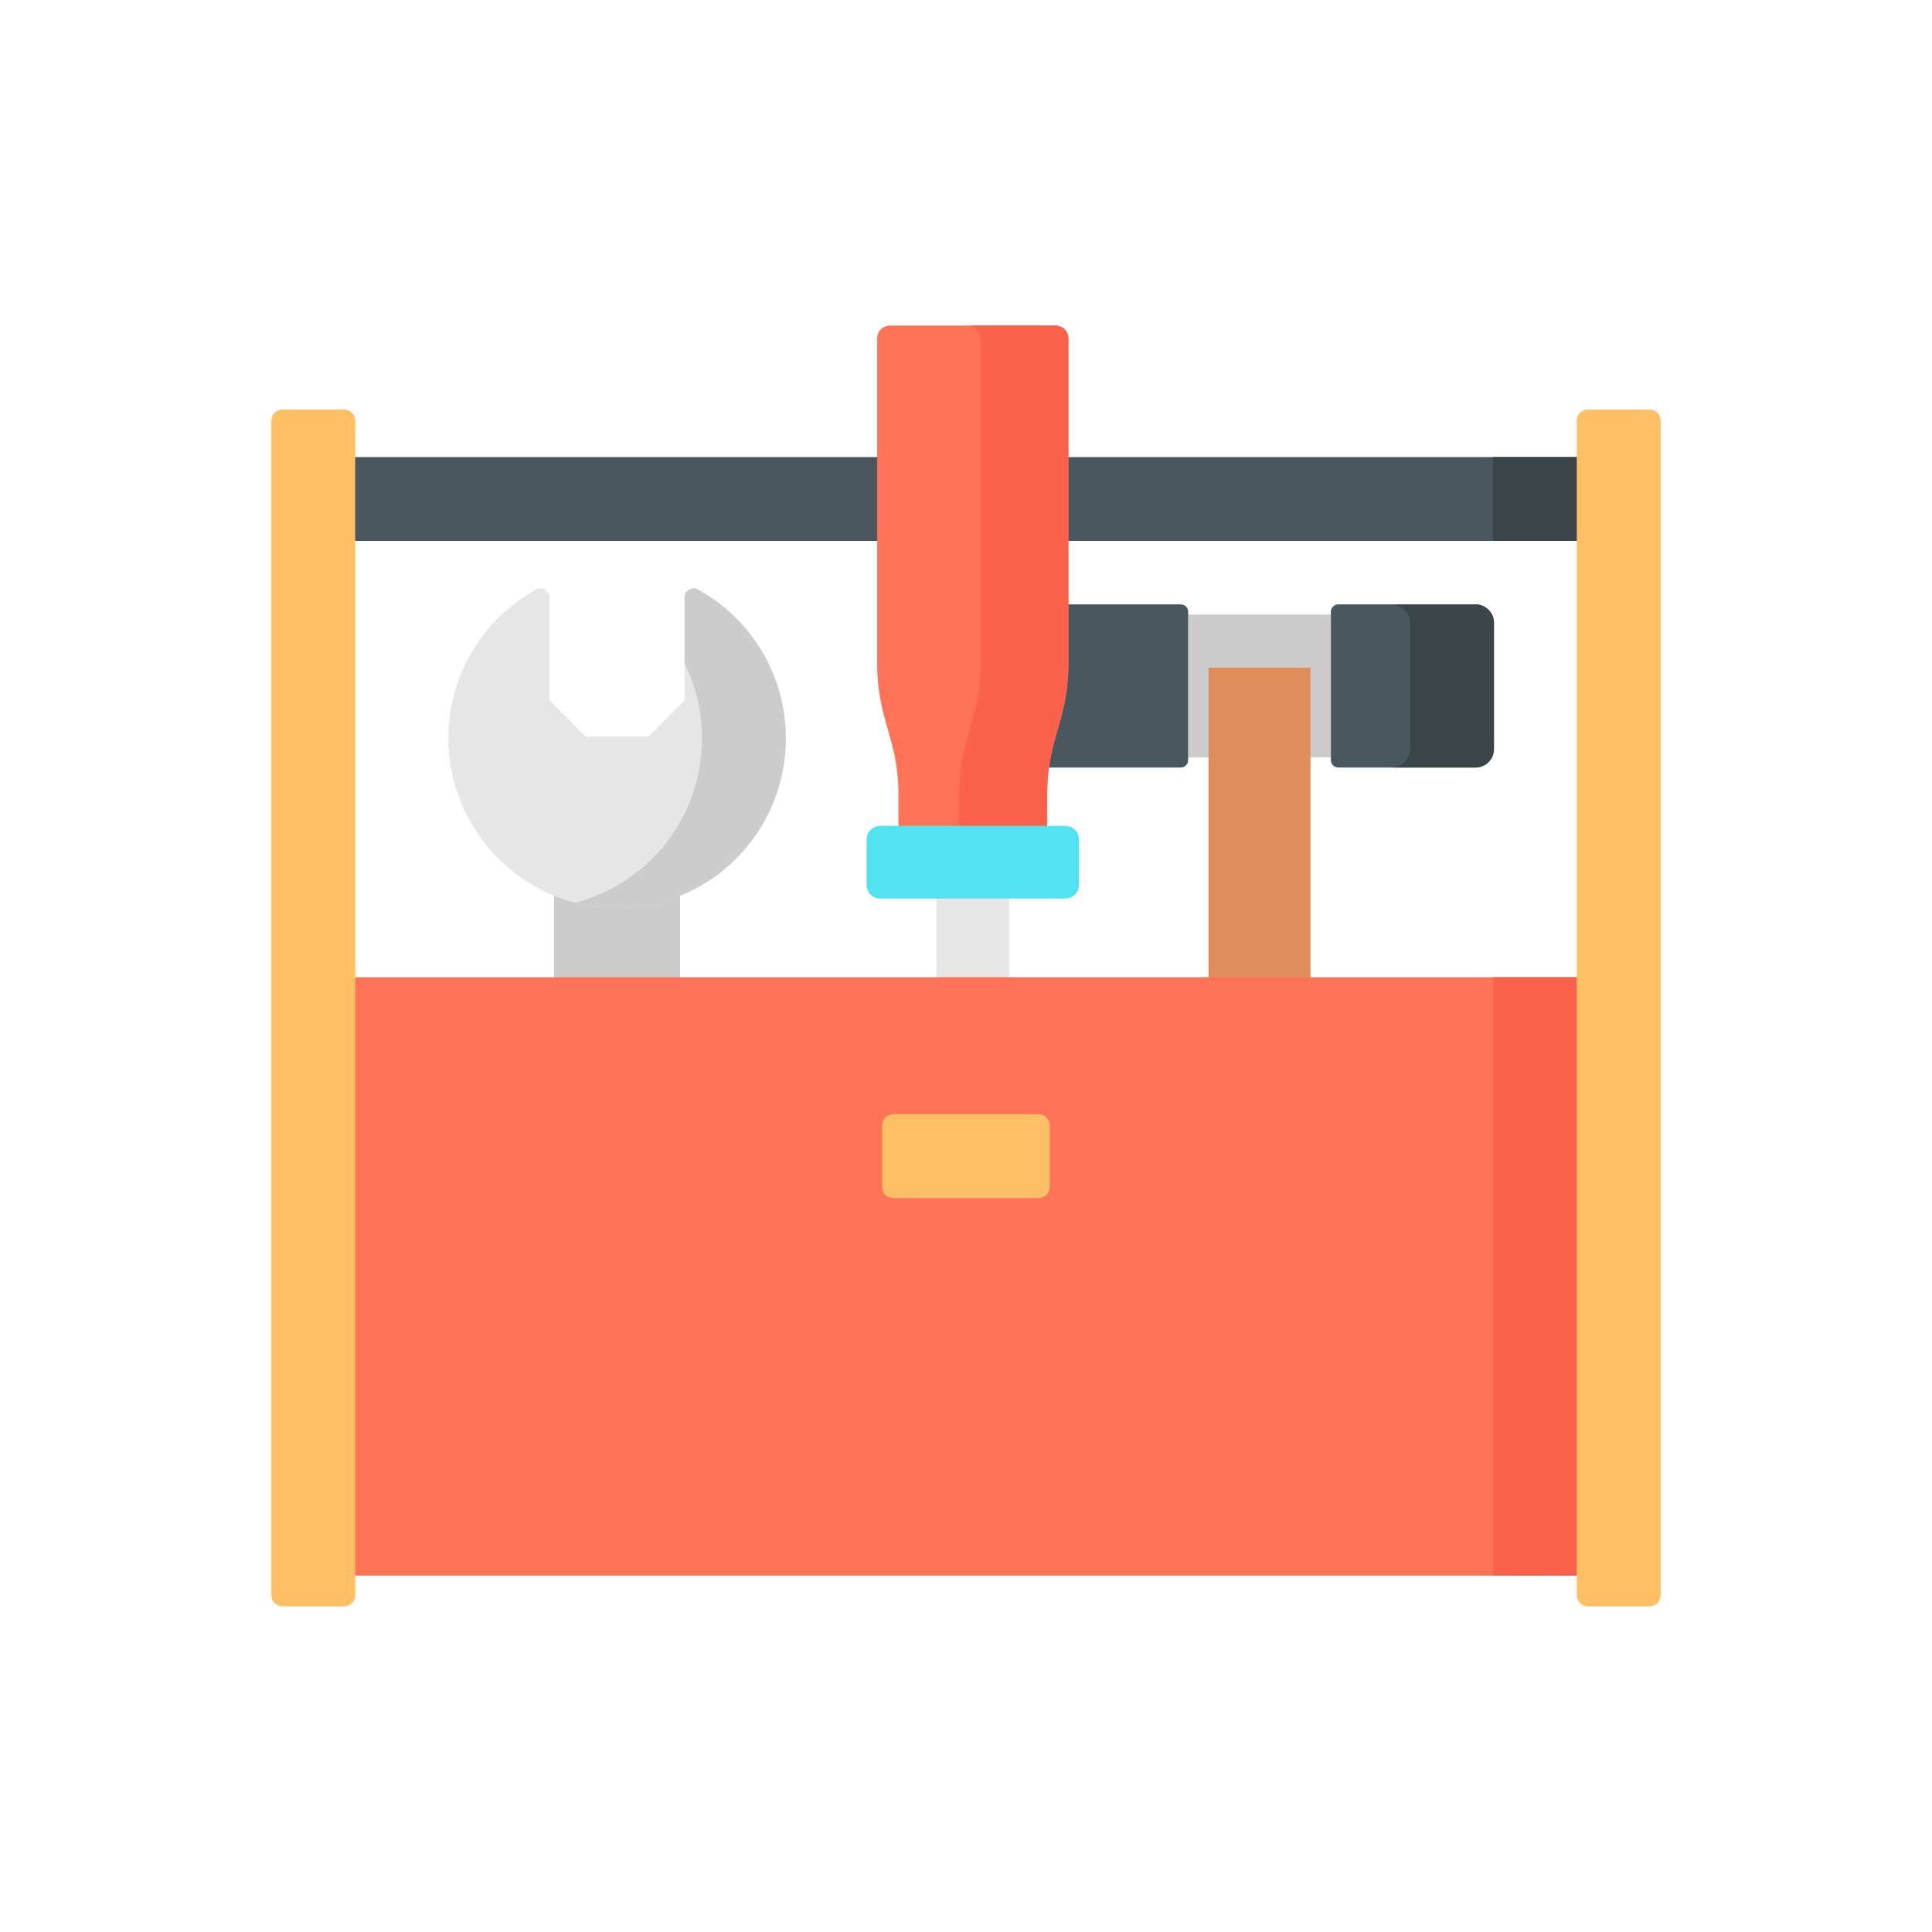 <?xml version="1.0" encoding="iso-8859-1"?>
<!-- Generator: Adobe Illustrator 19.0.0, SVG Export Plug-In . SVG Version: 6.00 Build 0)  -->
<svg version="1.1" id="Capa_1" xmlns="http://www.w3.org/2000/svg" xmlns:xlink="http://www.w3.org/1999/xlink" x="0px" y="0px"
	 viewBox="-100 -100 712 712" style="enable-background:new 0 0 512 512;" xml:space="preserve">
<rect x="11.59" y="68.44" style="fill:#4A575E;" width="488.82" height="30.917"/>
<rect x="450.19" y="68.44" style="fill:#3A4449;" width="50.22" height="30.917"/>
<rect x="104.2" y="214.31" style="fill:#CCCCCC;" width="46.43" height="217.31"/>
<path style="fill:#E6E6E6;" d="M245.111,217.757h26.785V401.59c0,2.122-1.72,3.842-3.842,3.842h-19.1
	c-2.122,0-3.842-1.72-3.842-3.842L245.111,217.757L245.111,217.757z"/>
<rect x="337.87" y="126.49" style="fill:#CCCCCC;" width="52.592" height="52.612"/>
<g>
	<path style="fill:#4A575E;" d="M335.149,182.86h-50.571c-3.761,0-6.81-3.049-6.81-6.81v-46.507c0-3.761,3.049-6.81,6.81-6.81
		h50.571c1.504,0,2.724,1.22,2.724,2.724v54.679C337.873,181.641,336.653,182.86,335.149,182.86z"/>
	<path style="fill:#4A575E;" d="M443.76,182.86h-50.57c-1.505,0-2.724-1.22-2.724-2.724v-54.679c0-1.505,1.22-2.724,2.724-2.724
		h50.57c3.761,0,6.81,3.049,6.81,6.81v46.507C450.57,179.811,447.521,182.86,443.76,182.86z"/>
</g>
<path style="fill:#3A4449;" d="M443.761,122.733h-30.905c3.761,0,6.809,3.05,6.809,6.812v46.504c0,3.762-3.049,6.811-6.809,6.811
	h30.905c3.761,0,6.809-3.049,6.809-6.811v-46.504C450.57,125.783,447.521,122.733,443.761,122.733z"/>
<path style="fill:#DF8E59;" d="M378.646,434.612h-28.953c-2.378,0-4.306-1.928-4.306-4.306V146.073h37.566v284.233
	C382.952,432.684,381.024,434.612,378.646,434.612z"/>
<rect x="17.513" y="260.12" style="fill:#FF7357;" width="476.97" height="220.54"/>
<rect x="450.19" y="260.12" style="fill:#FB624C;" width="44.3" height="220.54"/>
<path style="fill:#FFBF64;" d="M282.784,341.537h-53.568c-2.276,0-4.121-1.845-4.121-4.121v-22.674c0-2.276,1.845-4.121,4.121-4.121
	h53.568c2.276,0,4.121,1.845,4.121,4.121v22.674C286.905,339.692,285.06,341.537,282.784,341.537z"/>
<path style="fill:#FF7357;" d="M223.271,144.826V24.653c0-2.57,2.103-4.653,4.698-4.653h61.069c2.594,0,4.698,2.083,4.698,4.653
	v120.173c0,6.542-0.888,13.055-2.641,19.363l-2.547,9.165c-1.753,6.308-2.641,12.82-2.641,19.363v13.407H231.1v-13.407
	c0-6.542-0.888-13.055-2.641-19.363l-2.547-9.165C224.159,157.881,223.271,151.368,223.271,144.826z"/>
<path style="fill:#FB624C;" d="M289.038,20h-32.45c2.594,0,4.698,2.083,4.698,4.653v120.173c0,6.542-0.889,13.055-2.641,19.363
	l-2.547,9.165c-1.753,6.308-2.641,12.821-2.641,19.363v13.407h32.45v-13.407c0-6.542,0.889-13.055,2.641-19.363l2.547-9.165
	c1.753-6.308,2.641-12.821,2.641-19.363V24.653C293.735,22.083,291.632,20,289.038,20z"/>
<path style="fill:#E6E6E6;" d="M189.597,172.13c0,35.017-28.654,63.311-63.679,62.484c-33.355-0.787-60.402-28.405-60.686-61.939
	c-0.203-23.886,12.929-44.71,32.368-55.402c2.224-1.223,4.94,0.362,4.94,2.91v37.918c5.181,5.207,8.085,8.127,13.266,13.334h23.215
	c5.181-5.207,8.085-8.127,13.266-13.334v-37.92c0-2.55,2.719-4.13,4.945-2.906C176.519,127.887,189.597,148.475,189.597,172.13z"/>
<path style="fill:#CCCCCC;" d="M157.232,117.276c-2.226-1.224-4.945,0.356-4.945,2.906v24.31c4.096,8.334,6.405,17.713,6.405,27.637
	c0,29.14-19.85,53.607-46.695,60.528c4.472,1.159,9.128,1.843,13.921,1.956c35.026,0.827,63.679-27.467,63.679-62.484
	C189.597,148.475,176.519,127.887,157.232,117.276z"/>
<path style="fill:#51E3F0;" d="M224.374,204.36h68.259c2.76,0,5.017,2.258,5.017,5.017v16.76c0,2.76-2.258,5.017-5.017,5.017
	h-68.259c-2.76,0-5.017-2.258-5.017-5.017v-16.76C219.356,206.617,221.614,204.36,224.374,204.36z"/>
<g>
	<path style="fill:#FFBF64;" d="M26.784,492H4.121C1.845,492,0,490.155,0,487.879V55.039c0-2.276,1.845-4.121,4.121-4.121h22.662
		c2.276,0,4.121,1.845,4.121,4.121v432.84C30.905,490.155,29.06,492,26.784,492z"/>
	<path style="fill:#FFBF64;" d="M507.879,492h-22.662c-2.276,0-4.121-1.845-4.121-4.121V55.039c0-2.276,1.845-4.121,4.121-4.121
		h22.662c2.276,0,4.121,1.845,4.121,4.121v432.84C512,490.155,510.155,492,507.879,492z"/>
</g>
<g>
</g>
<g>
</g>
<g>
</g>
<g>
</g>
<g>
</g>
<g>
</g>
<g>
</g>
<g>
</g>
<g>
</g>
<g>
</g>
<g>
</g>
<g>
</g>
<g>
</g>
<g>
</g>
<g>
</g>
</svg>
